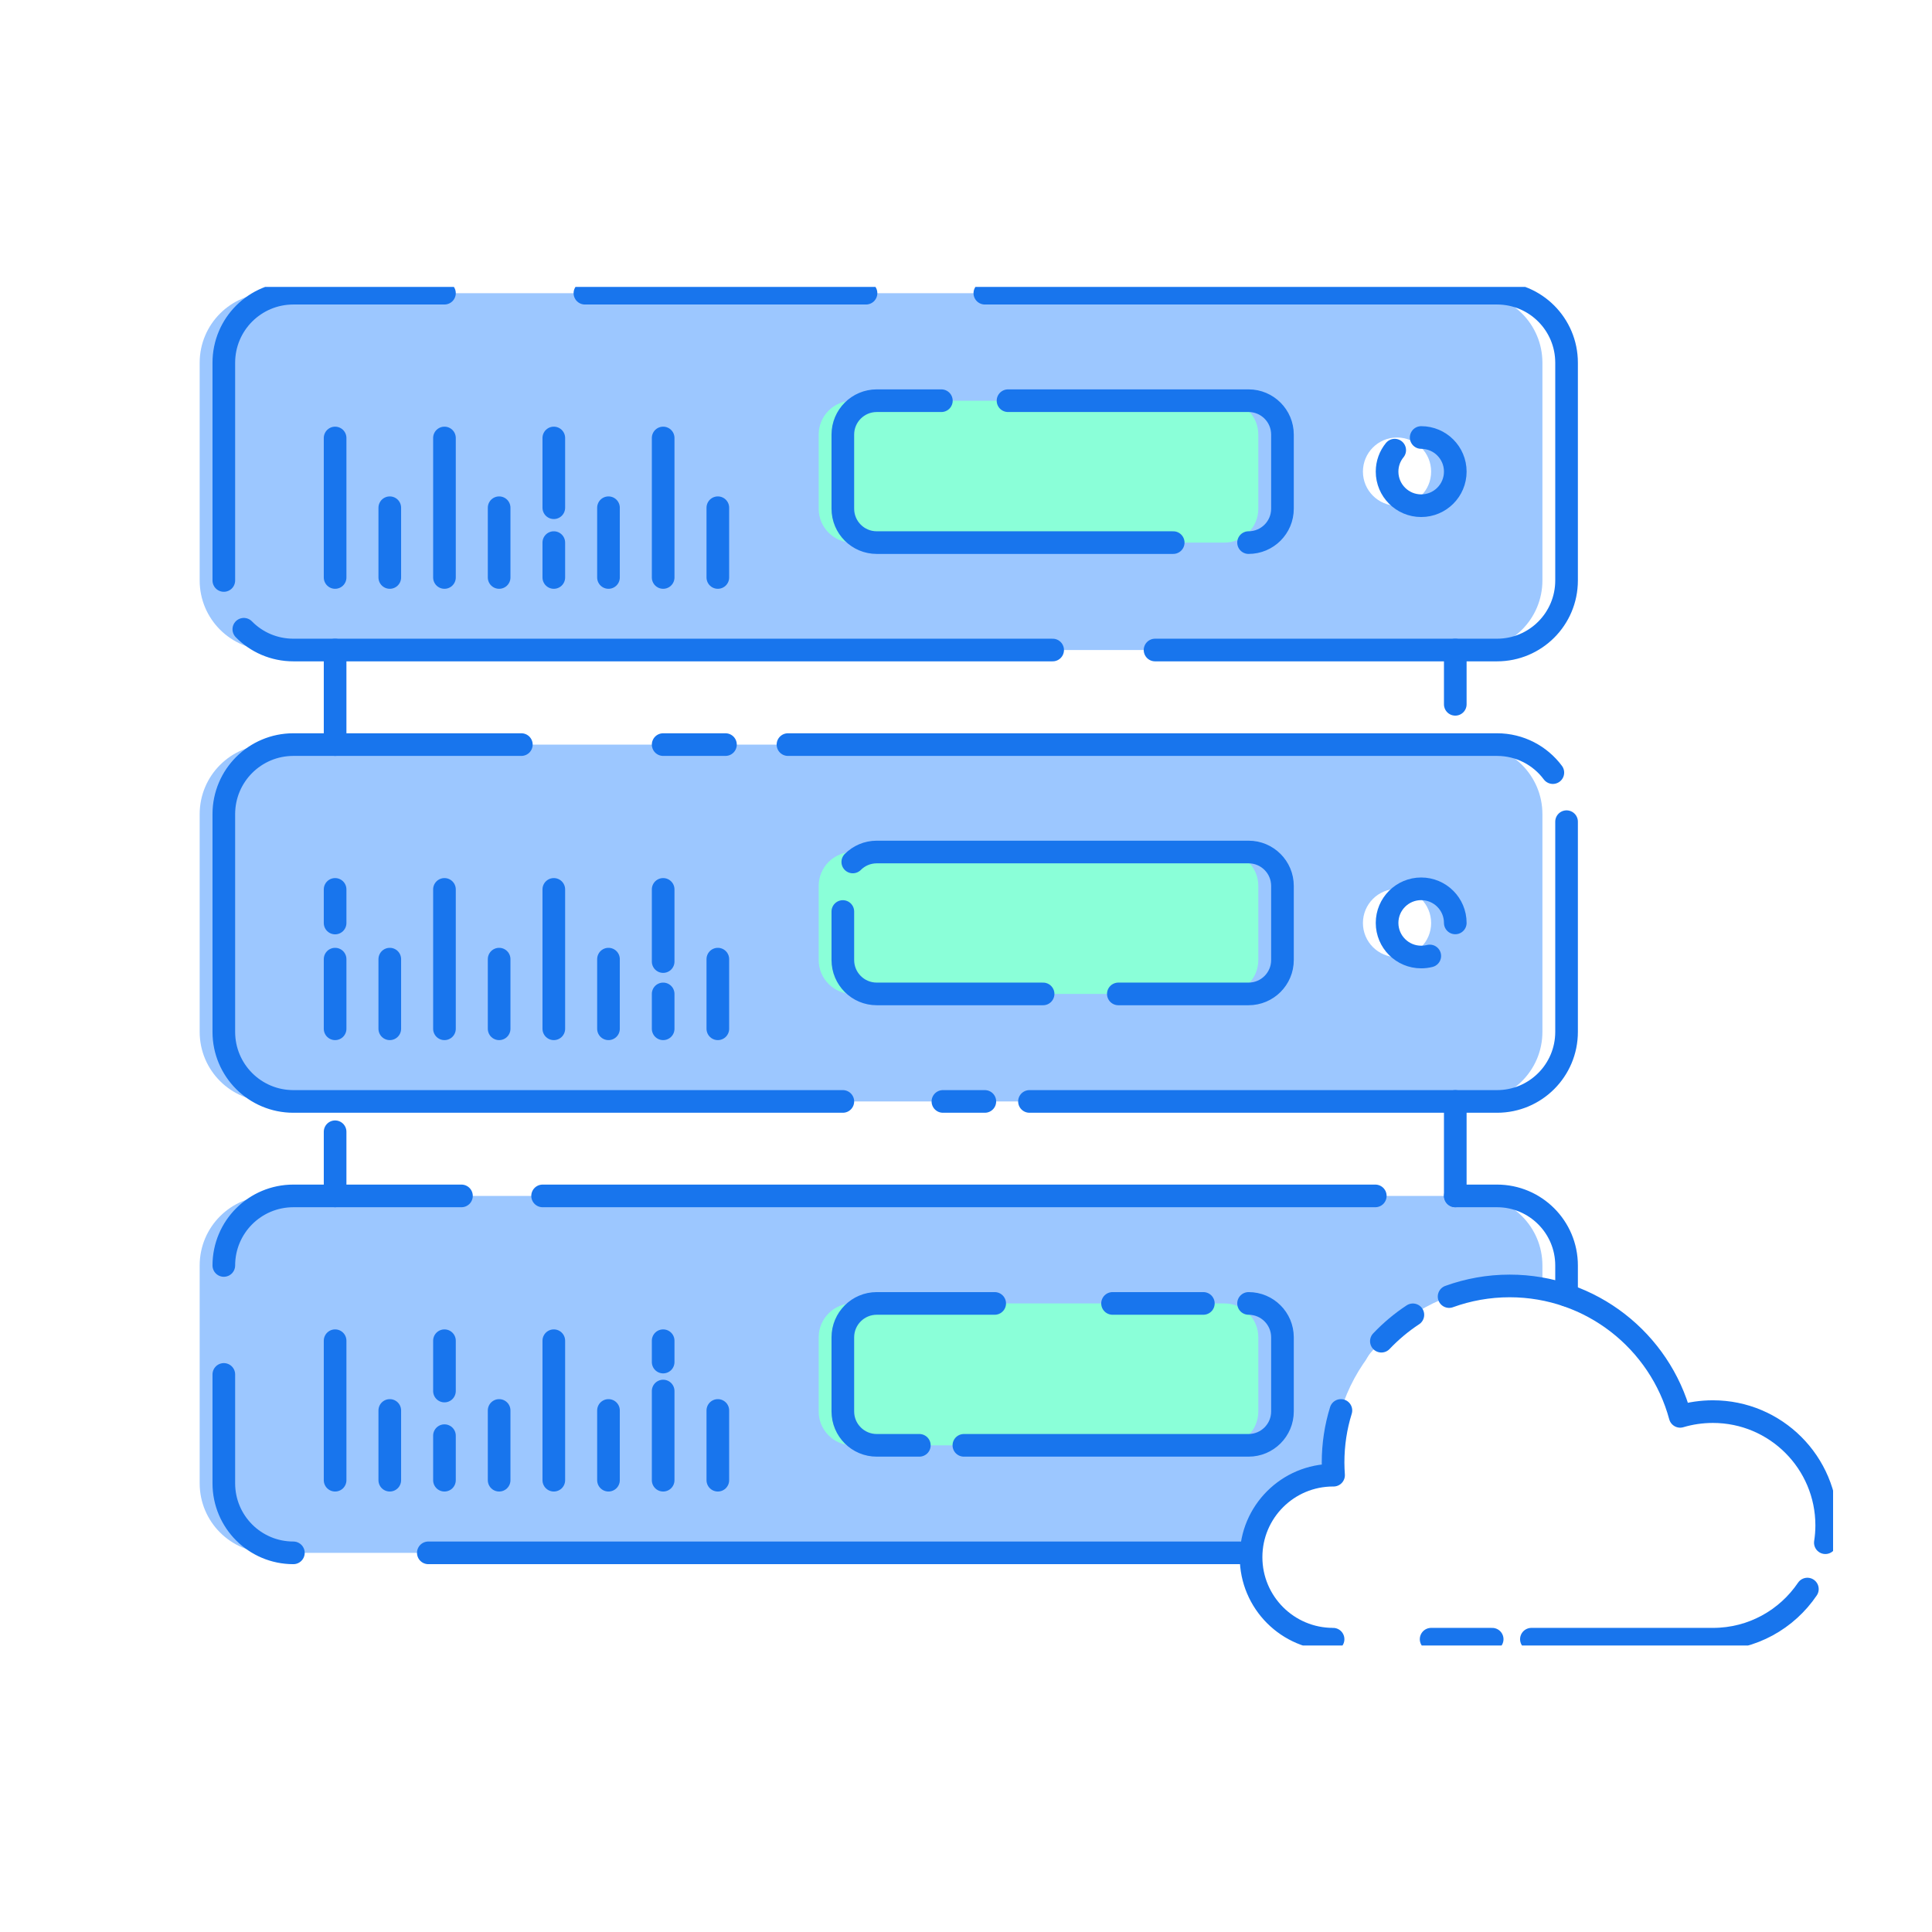 <svg width="100" height="100" viewBox="0 0 100 100" fill="none" xmlns="http://www.w3.org/2000/svg">
<rect x="0" y="0" width="100" height="100" fill="#333333" stroke="none"/>
<g clip-path="url(#clip0_322_36814)">
<rect width="100" height="100" fill="white"/>
<g clip-path="url(#clip1_322_36814)">
<path d="M74.075 33.645H16.095V38.535H74.075V33.645Z" fill="white"/>
<path d="M74.075 57.01H16.095V61.9H74.075V57.01Z" fill="white"/>
<path d="M76.235 33.645H13.935C11.945 33.645 10.335 32.035 10.335 30.045V18.775C10.335 16.785 11.945 15.175 13.935 15.175H76.235C78.225 15.175 79.835 16.785 79.835 18.775V30.045C79.835 32.035 78.22 33.645 76.235 33.645Z" fill="#9CC7FF"/>
<path d="M76.235 57.01H13.935C11.945 57.01 10.335 55.4 10.335 53.41V42.14C10.335 40.15 11.945 38.54 13.935 38.54H76.235C78.225 38.54 79.835 40.15 79.835 42.14V53.41C79.835 55.4 78.22 57.01 76.235 57.01Z" fill="#9CC7FF"/>
<path d="M76.235 80.375H13.935C11.945 80.375 10.335 78.765 10.335 76.775V65.5C10.335 63.51 11.945 61.9 13.935 61.9H76.235C78.225 61.9 79.835 63.51 79.835 65.5V76.77C79.835 78.76 78.22 80.375 76.235 80.375Z" fill="#9CC7FF"/>
<path d="M63.375 28.085H44.13C43.16 28.085 42.375 27.3 42.375 26.33V22.495C42.375 21.525 43.16 20.74 44.13 20.74H63.375C64.345 20.74 65.13 21.525 65.13 22.495V26.33C65.13 27.3 64.345 28.085 63.375 28.085Z" fill="#8AFFD8"/>
<path d="M63.375 51.445H44.13C43.16 51.445 42.375 50.66 42.375 49.69V45.855C42.375 44.885 43.16 44.1 44.13 44.1H63.375C64.345 44.1 65.13 44.885 65.13 45.855V49.69C65.13 50.66 64.345 51.445 63.375 51.445Z" fill="#8AFFD8"/>
<path d="M63.375 74.81H44.13C43.16 74.81 42.375 74.025 42.375 73.055V69.22C42.375 68.25 43.16 67.465 44.13 67.465H63.375C64.345 67.465 65.13 68.25 65.13 69.22V73.055C65.13 74.025 64.345 74.81 63.375 74.81Z" fill="#8AFFD8"/>
<path d="M72.31 26.175C73.285 26.175 74.075 25.385 74.075 24.41C74.075 23.435 73.285 22.645 72.31 22.645C71.335 22.645 70.545 23.435 70.545 24.41C70.545 25.385 71.335 26.175 72.31 26.175Z" fill="white"/>
<path d="M72.31 49.54C73.285 49.54 74.075 48.749 74.075 47.775C74.075 46.8 73.285 46.01 72.31 46.01C71.335 46.01 70.545 46.8 70.545 47.775C70.545 48.749 71.335 49.54 72.31 49.54Z" fill="white"/>
<path d="M72.31 72.9C73.285 72.9 74.075 72.11 74.075 71.135C74.075 70.16 73.285 69.37 72.31 69.37C71.335 69.37 70.545 70.16 70.545 71.135C70.545 72.11 71.335 72.9 72.31 72.9Z" fill="white"/>
<path d="M94.555 78.955C94.555 82.21 91.915 84.845 88.665 84.845H69C66.655 84.845 64.755 82.945 64.755 80.6C64.755 78.255 66.655 76.355 69 76.355H69.025C69.01 76.14 69 75.92 69 75.7C69 70.65 73.095 66.555 78.145 66.555C82.365 66.555 85.92 69.415 86.97 73.305C87.505 73.145 88.075 73.06 88.665 73.06C91.915 73.06 94.555 75.7 94.555 78.955Z" fill="white"/>
<path d="M11.585 30.045V18.775C11.585 16.785 13.195 15.175 15.185 15.175H23.005" stroke="#1875ED" stroke-width="1.172" stroke-miterlimit="10" stroke-linecap="round" stroke-linejoin="round"/>
<path d="M54.485 33.645H15.185C14.18 33.645 13.27 33.235 12.62 32.57" stroke="#1875ED" stroke-width="1.172" stroke-miterlimit="10" stroke-linecap="round" stroke-linejoin="round"/>
<path d="M50.975 15.175H77.485C79.475 15.175 81.085 16.785 81.085 18.775V30.045C81.085 32.035 79.475 33.645 77.485 33.645H59.785" stroke="#1875ED" stroke-width="1.172" stroke-miterlimit="10" stroke-linecap="round" stroke-linejoin="round"/>
<path d="M30.275 15.175H44.825" stroke="#1875ED" stroke-width="1.172" stroke-miterlimit="10" stroke-linecap="round" stroke-linejoin="round"/>
<path d="M43.625 57.01H15.185C13.195 57.01 11.585 55.4 11.585 53.41V42.14C11.585 40.15 13.195 38.54 15.185 38.54H26.985" stroke="#1875ED" stroke-width="1.172" stroke-miterlimit="10" stroke-linecap="round" stroke-linejoin="round"/>
<path d="M50.975 57.01H48.805" stroke="#1875ED" stroke-width="1.172" stroke-miterlimit="10" stroke-linecap="round" stroke-linejoin="round"/>
<path d="M81.085 42.53V53.41C81.085 55.4 79.475 57.01 77.485 57.01H53.285" stroke="#1875ED" stroke-width="1.172" stroke-miterlimit="10" stroke-linecap="round" stroke-linejoin="round"/>
<path d="M40.785 38.54H77.485C78.67 38.54 79.72 39.11 80.375 39.99" stroke="#1875ED" stroke-width="1.172" stroke-miterlimit="10" stroke-linecap="round" stroke-linejoin="round"/>
<path d="M34.325 38.54H37.55" stroke="#1875ED" stroke-width="1.172" stroke-miterlimit="10" stroke-linecap="round" stroke-linejoin="round"/>
<path d="M15.185 80.375C13.195 80.375 11.585 78.765 11.585 76.775V71.14" stroke="#1875ED" stroke-width="1.172" stroke-miterlimit="10" stroke-linecap="round" stroke-linejoin="round"/>
<path d="M64.175 80.375H22.17" stroke="#1875ED" stroke-width="1.172" stroke-miterlimit="10" stroke-linecap="round" stroke-linejoin="round"/>
<path d="M75.325 61.9H77.485C79.475 61.9 81.085 63.515 81.085 65.5V67.04" stroke="#1875ED" stroke-width="1.172" stroke-miterlimit="10" stroke-linecap="round" stroke-linejoin="round"/>
<path d="M28.085 61.9H71.185" stroke="#1875ED" stroke-width="1.172" stroke-miterlimit="10" stroke-linecap="round" stroke-linejoin="round"/>
<path d="M11.585 65.5C11.585 63.51 13.195 61.9 15.185 61.9H23.885" stroke="#1875ED" stroke-width="1.172" stroke-miterlimit="10" stroke-linecap="round" stroke-linejoin="round"/>
<path d="M17.345 33.645V38.54" stroke="#1875ED" stroke-width="1.172" stroke-miterlimit="10" stroke-linecap="round" stroke-linejoin="round"/>
<path d="M75.325 33.645V36.455" stroke="#1875ED" stroke-width="1.172" stroke-miterlimit="10" stroke-linecap="round" stroke-linejoin="round"/>
<path d="M17.345 61.9V58.58" stroke="#1875ED" stroke-width="1.172" stroke-miterlimit="10" stroke-linecap="round" stroke-linejoin="round"/>
<path d="M75.325 61.9V57.01" stroke="#1875ED" stroke-width="1.172" stroke-miterlimit="10" stroke-linecap="round" stroke-linejoin="round"/>
<path d="M17.345 22.67V29.89" stroke="#1875ED" stroke-width="1.172" stroke-miterlimit="10" stroke-linecap="round" stroke-linejoin="round"/>
<path d="M23.005 22.67V29.89" stroke="#1875ED" stroke-width="1.172" stroke-miterlimit="10" stroke-linecap="round" stroke-linejoin="round"/>
<path d="M28.665 28.085V29.89" stroke="#1875ED" stroke-width="1.172" stroke-miterlimit="10" stroke-linecap="round" stroke-linejoin="round"/>
<path d="M28.665 22.67V26.28" stroke="#1875ED" stroke-width="1.172" stroke-miterlimit="10" stroke-linecap="round" stroke-linejoin="round"/>
<path d="M20.175 26.28V29.89" stroke="#1875ED" stroke-width="1.172" stroke-miterlimit="10" stroke-linecap="round" stroke-linejoin="round"/>
<path d="M25.835 26.28V29.89" stroke="#1875ED" stroke-width="1.172" stroke-miterlimit="10" stroke-linecap="round" stroke-linejoin="round"/>
<path d="M31.495 26.28V29.89" stroke="#1875ED" stroke-width="1.172" stroke-miterlimit="10" stroke-linecap="round" stroke-linejoin="round"/>
<path d="M34.325 22.67V29.89" stroke="#1875ED" stroke-width="1.172" stroke-miterlimit="10" stroke-linecap="round" stroke-linejoin="round"/>
<path d="M37.155 26.28V29.89" stroke="#1875ED" stroke-width="1.172" stroke-miterlimit="10" stroke-linecap="round" stroke-linejoin="round"/>
<path d="M52.175 20.74H64.625C65.595 20.74 66.38 21.525 66.38 22.495V26.33C66.38 27.3 65.595 28.085 64.625 28.085" stroke="#1875ED" stroke-width="1.172" stroke-miterlimit="10" stroke-linecap="round" stroke-linejoin="round"/>
<path d="M60.725 28.085H45.38C44.41 28.085 43.625 27.3 43.625 26.33V22.495C43.625 21.525 44.41 20.74 45.38 20.74H48.725" stroke="#1875ED" stroke-width="1.172" stroke-miterlimit="10" stroke-linecap="round" stroke-linejoin="round"/>
<path d="M73.56 22.645C74.535 22.645 75.325 23.435 75.325 24.41C75.325 25.385 74.535 26.175 73.56 26.175C72.585 26.175 71.795 25.385 71.795 24.41C71.795 23.99 71.94 23.605 72.19 23.3" stroke="#1875ED" stroke-width="1.172" stroke-miterlimit="10" stroke-linecap="round" stroke-linejoin="round"/>
<path d="M17.345 49.645V53.25" stroke="#1875ED" stroke-width="1.172" stroke-miterlimit="10" stroke-linecap="round" stroke-linejoin="round"/>
<path d="M17.345 46.035V47.775" stroke="#1875ED" stroke-width="1.172" stroke-miterlimit="10" stroke-linecap="round" stroke-linejoin="round"/>
<path d="M23.005 46.035V53.25" stroke="#1875ED" stroke-width="1.172" stroke-miterlimit="10" stroke-linecap="round" stroke-linejoin="round"/>
<path d="M28.665 46.035V53.25" stroke="#1875ED" stroke-width="1.172" stroke-miterlimit="10" stroke-linecap="round" stroke-linejoin="round"/>
<path d="M20.175 49.645V53.25" stroke="#1875ED" stroke-width="1.172" stroke-miterlimit="10" stroke-linecap="round" stroke-linejoin="round"/>
<path d="M25.835 49.645V53.25" stroke="#1875ED" stroke-width="1.172" stroke-miterlimit="10" stroke-linecap="round" stroke-linejoin="round"/>
<path d="M31.495 49.645V53.25" stroke="#1875ED" stroke-width="1.172" stroke-miterlimit="10" stroke-linecap="round" stroke-linejoin="round"/>
<path d="M34.325 51.445V53.25" stroke="#1875ED" stroke-width="1.172" stroke-miterlimit="10" stroke-linecap="round" stroke-linejoin="round"/>
<path d="M34.325 46.035V49.77" stroke="#1875ED" stroke-width="1.172" stroke-miterlimit="10" stroke-linecap="round" stroke-linejoin="round"/>
<path d="M37.155 49.645V53.25" stroke="#1875ED" stroke-width="1.172" stroke-miterlimit="10" stroke-linecap="round" stroke-linejoin="round"/>
<path d="M53.99 51.445H45.38C44.41 51.445 43.625 50.66 43.625 49.69V47.18" stroke="#1875ED" stroke-width="1.172" stroke-miterlimit="10" stroke-linecap="round" stroke-linejoin="round"/>
<path d="M44.14 44.615C44.46 44.295 44.895 44.1 45.38 44.1H64.625C65.595 44.1 66.38 44.885 66.38 45.855V49.69C66.38 50.66 65.595 51.445 64.625 51.445H57.885" stroke="#1875ED" stroke-width="1.172" stroke-miterlimit="10" stroke-linecap="round" stroke-linejoin="round"/>
<path d="M74.005 49.48C73.865 49.515 73.715 49.535 73.56 49.535C72.585 49.535 71.795 48.745 71.795 47.77C71.795 46.795 72.585 46.005 73.56 46.005C74.535 46.005 75.325 46.795 75.325 47.77" stroke="#1875ED" stroke-width="1.172" stroke-miterlimit="10" stroke-linecap="round" stroke-linejoin="round"/>
<path d="M17.345 69.395V76.615" stroke="#1875ED" stroke-width="1.172" stroke-miterlimit="10" stroke-linecap="round" stroke-linejoin="round"/>
<path d="M23.005 74.31V76.615" stroke="#1875ED" stroke-width="1.172" stroke-miterlimit="10" stroke-linecap="round" stroke-linejoin="round"/>
<path d="M23.005 69.395V72" stroke="#1875ED" stroke-width="1.172" stroke-miterlimit="10" stroke-linecap="round" stroke-linejoin="round"/>
<path d="M28.665 69.395V76.615" stroke="#1875ED" stroke-width="1.172" stroke-miterlimit="10" stroke-linecap="round" stroke-linejoin="round"/>
<path d="M20.175 73.005V76.615" stroke="#1875ED" stroke-width="1.172" stroke-miterlimit="10" stroke-linecap="round" stroke-linejoin="round"/>
<path d="M25.835 73.005V76.615" stroke="#1875ED" stroke-width="1.172" stroke-miterlimit="10" stroke-linecap="round" stroke-linejoin="round"/>
<path d="M31.495 73.005V76.615" stroke="#1875ED" stroke-width="1.172" stroke-miterlimit="10" stroke-linecap="round" stroke-linejoin="round"/>
<path d="M34.325 72V76.615" stroke="#1875ED" stroke-width="1.172" stroke-miterlimit="10" stroke-linecap="round" stroke-linejoin="round"/>
<path d="M34.325 69.395V70.5" stroke="#1875ED" stroke-width="1.172" stroke-miterlimit="10" stroke-linecap="round" stroke-linejoin="round"/>
<path d="M37.155 73.005V76.615" stroke="#1875ED" stroke-width="1.172" stroke-miterlimit="10" stroke-linecap="round" stroke-linejoin="round"/>
<path d="M47.585 74.81H45.38C44.41 74.81 43.625 74.025 43.625 73.055V69.22C43.625 68.25 44.41 67.465 45.38 67.465H51.485" stroke="#1875ED" stroke-width="1.172" stroke-miterlimit="10" stroke-linecap="round" stroke-linejoin="round"/>
<path d="M64.625 67.465C65.595 67.465 66.38 68.25 66.38 69.22V73.055C66.38 74.025 65.595 74.81 64.625 74.81H49.89" stroke="#1875ED" stroke-width="1.172" stroke-miterlimit="10" stroke-linecap="round" stroke-linejoin="round"/>
<path d="M57.585 67.465H62.285" stroke="#1875ED" stroke-width="1.172" stroke-miterlimit="10" stroke-linecap="round" stroke-linejoin="round"/>
<path d="M77.235 84.845H74.075" stroke="#1875ED" stroke-width="1.172" stroke-miterlimit="10" stroke-linecap="round" stroke-linejoin="round"/>
<path d="M93.55 82.25C92.49 83.815 90.7 84.845 88.665 84.845H79.265" stroke="#1875ED" stroke-width="1.172" stroke-miterlimit="10" stroke-linecap="round" stroke-linejoin="round"/>
<path d="M75.005 67.11C75.985 66.755 77.04 66.56 78.14 66.56C82.36 66.56 85.915 69.42 86.965 73.31C87.5 73.15 88.07 73.065 88.66 73.065C91.915 73.065 94.55 75.705 94.55 78.955C94.55 79.26 94.525 79.56 94.48 79.85" stroke="#1875ED" stroke-width="1.172" stroke-miterlimit="10" stroke-linecap="round" stroke-linejoin="round"/>
<path d="M71.5 69.42C71.99 68.905 72.535 68.445 73.13 68.055" stroke="#1875ED" stroke-width="1.172" stroke-miterlimit="10" stroke-linecap="round" stroke-linejoin="round"/>
<path d="M69 84.845C66.655 84.845 64.755 82.945 64.755 80.6C64.755 78.255 66.655 76.355 69 76.355H69.025C69.01 76.14 69 75.92 69 75.7C69 74.76 69.14 73.855 69.405 73.005" stroke="#1875ED" stroke-width="1.172" stroke-miterlimit="10" stroke-linecap="round" stroke-linejoin="round"/>
</g>
</g>
<defs>
<clipPath id="clip0_322_36814">
<rect width="100" height="100" fill="white"/>
</clipPath>
<clipPath id="clip1_322_36814">
<rect width="112.58" height="70.32" fill="white" transform="translate(-17.7 14.85)"/>
</clipPath>
</defs>
</svg>
